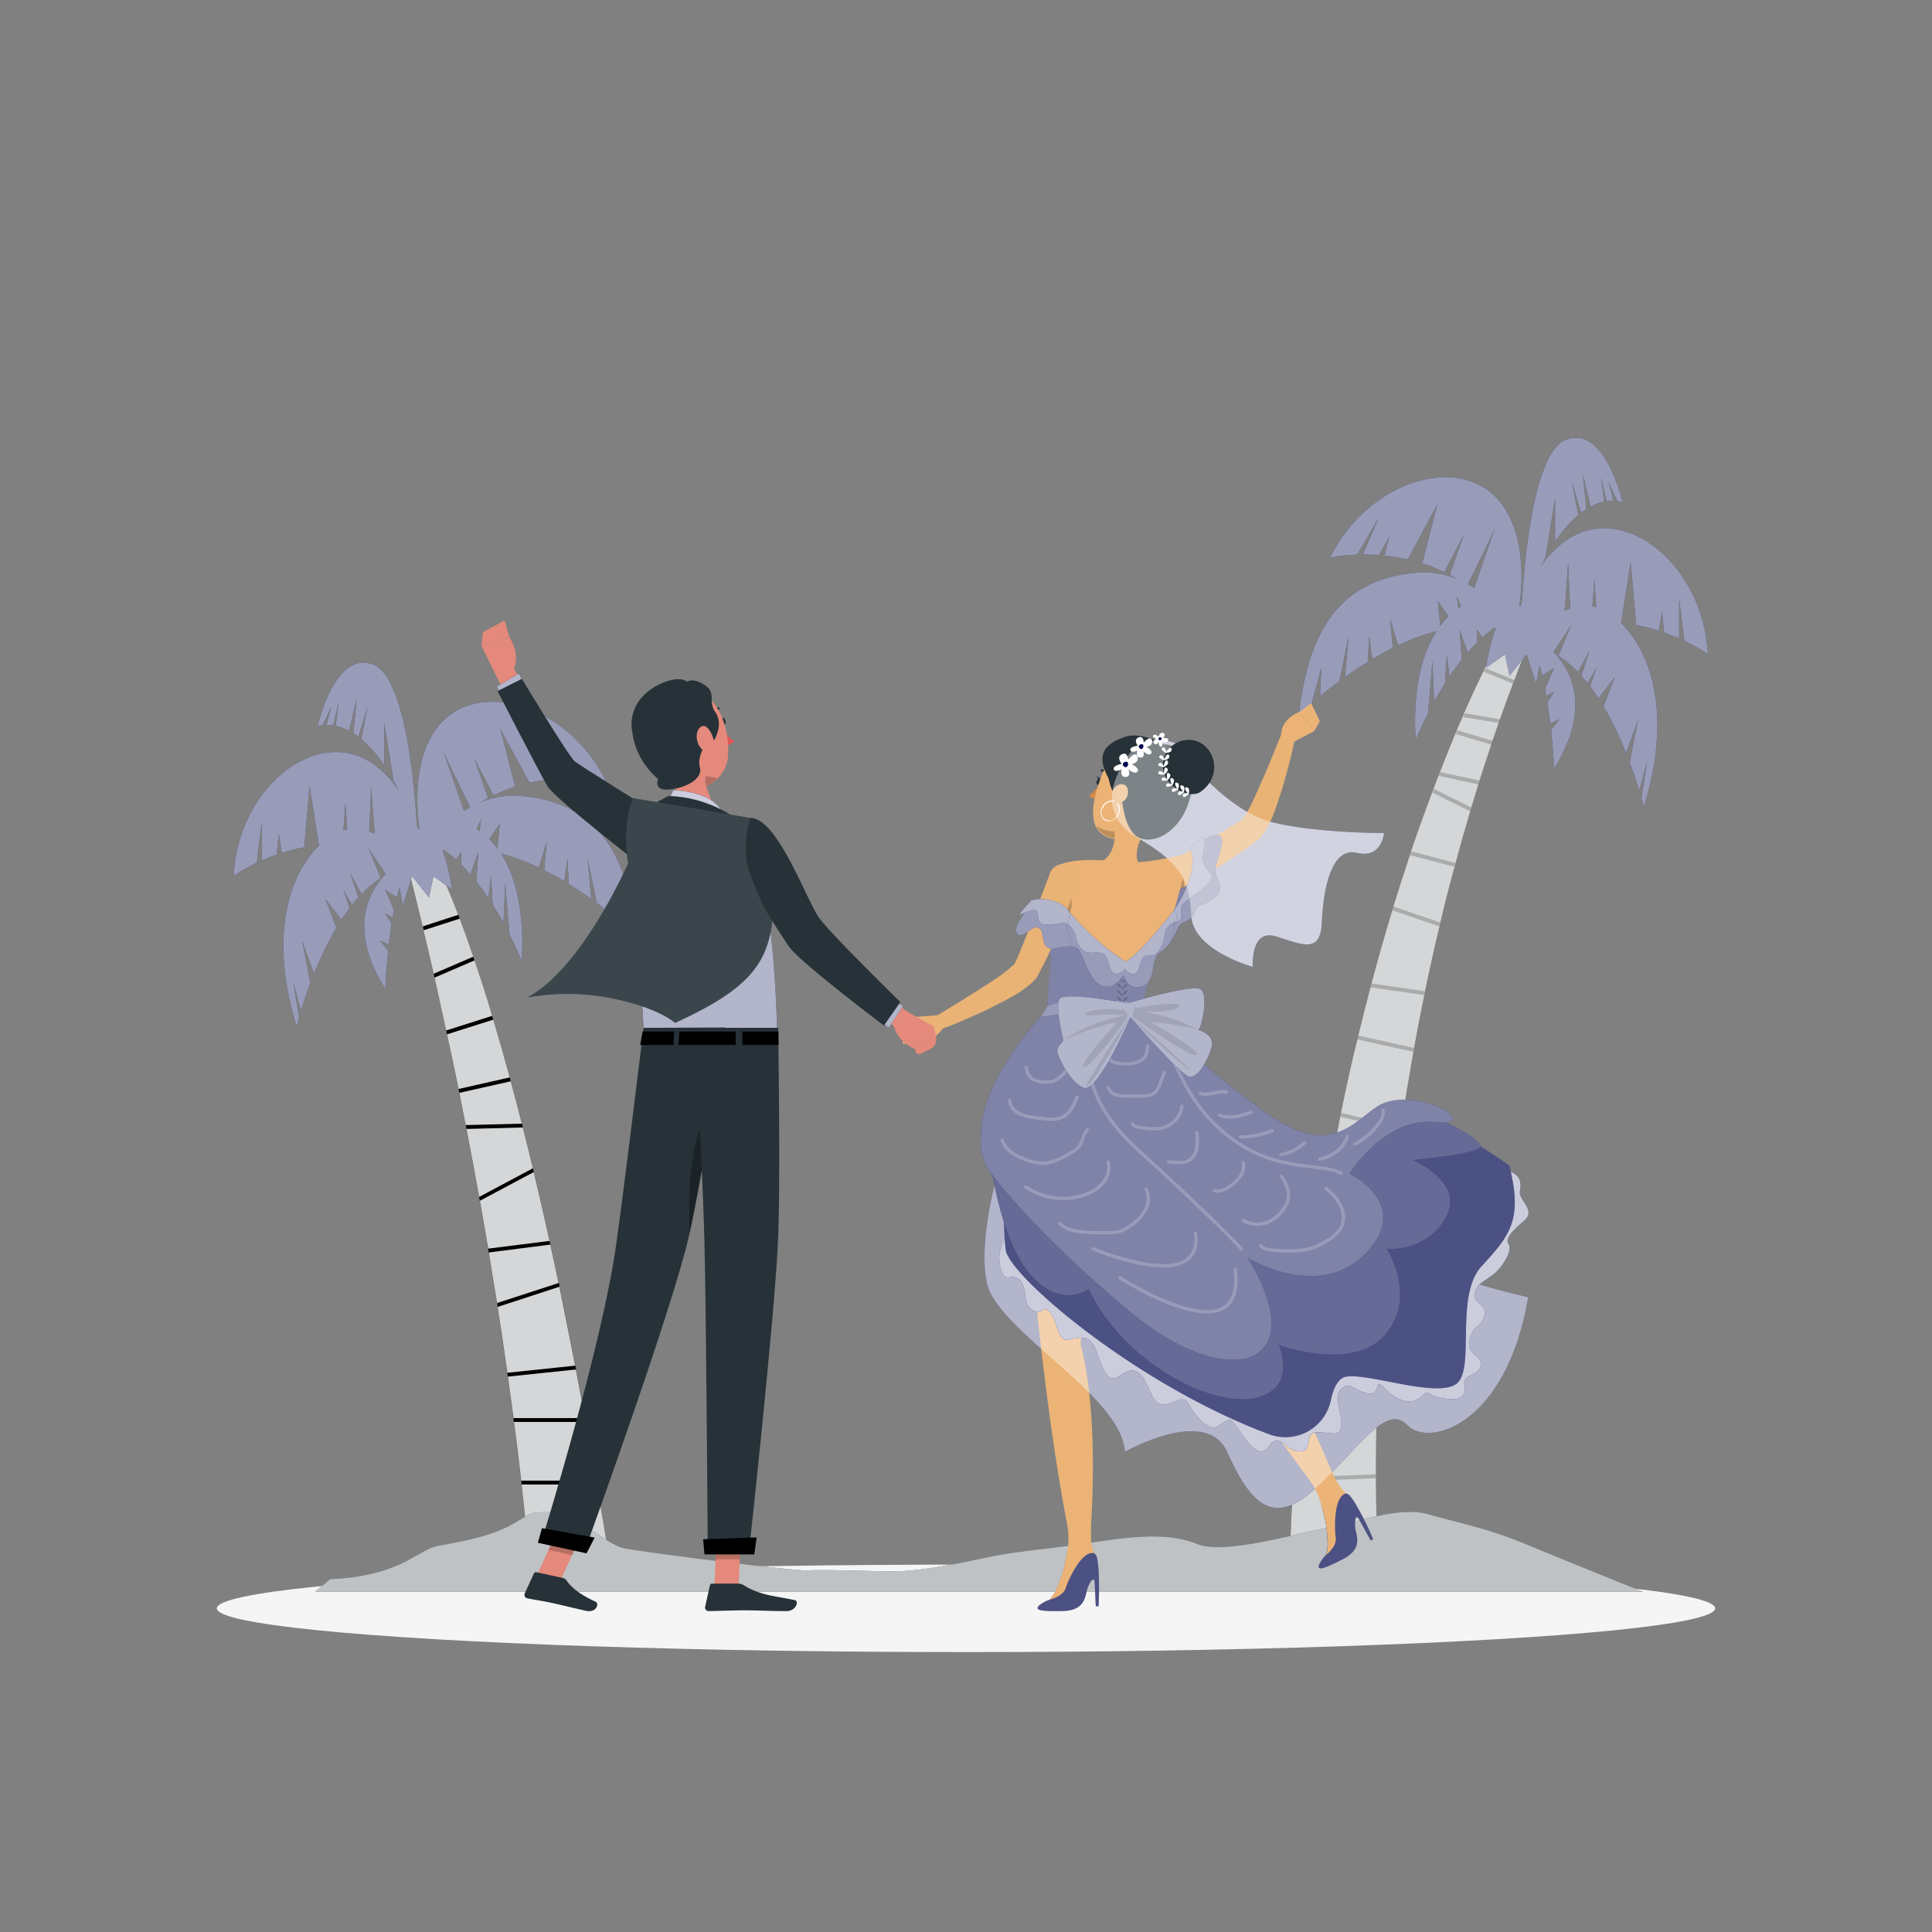 <svg xmlns="http://www.w3.org/2000/svg" viewBox="0 0 500 500"><rect x="0" y="0" width="500" height="500" fill="#808080" stroke="none"/><g id="freepik--Shadow--inject-106"><ellipse id="freepik--path--inject-106" cx="250" cy="416.24" rx="193.89" ry="11.32" style="fill:#f5f5f5"></ellipse></g><g id="freepik--Trees--inject-106"><path d="M157.83,404.33c-23.58-146.87-47-184.88-47-184.88l-5.47,4.13c22.32,87.94,29.75,159,31.64,180.75Z" style="fill:#263238"></path><g style="opacity:0.8"><path d="M157.83,404.33H137c-.4-4.61-1.05-11.42-2-20.14,0-.33-.08-.66-.11-1-.53-4.56-1.14-9.62-1.85-15.15,0-.33-.09-.66-.13-1q-.68-5.13-1.46-10.77c0-.33-.09-.66-.14-1-.75-5.37-1.59-11.07-2.53-17.06l-.15-1q-1-6.31-2.12-13.06c0-.33-.11-.66-.16-1-.68-4-1.4-8.16-2.15-12.39-.06-.34-.13-.69-.19-1q-1.53-8.52-3.28-17.56c-.06-.33-.13-.66-.2-1q-.8-4.1-1.64-8.3c-.07-.32-.13-.65-.2-1q-1.41-7-3-14.2l-.21-1Q114,260,112.46,253c-.08-.33-.15-.66-.23-1q-1.26-5.55-2.62-11.21c-.07-.32-.15-.64-.23-1q-1.91-8-4-16.25l5.47-4.12s2.92,4.74,7.74,17.36q.18.45.36.93c1.08,2.88,2.27,6.16,3.52,9.86.12.31.22.63.33,1,1.43,4.24,3,9,4.58,14.38.1.32.2.64.29,1,1.38,4.57,2.8,9.55,4.28,15,.09.32.18.64.26,1q1.41,5.22,2.88,11c.08.33.17.66.25,1q1.28,5,2.59,10.52l.24,1q2,8.38,4.08,17.81l.21,1c.71,3.21,1.41,6.52,2.13,9.92l.21,1q2,9.71,4.09,20.44c.06.32.13.65.19,1q1.17,6.13,2.36,12.62l.18,1q1.35,7.35,2.69,15.15l.18,1Q156.15,393.9,157.83,404.33Z" style="fill:#fff"></path></g><path d="M94.94,196.71c-14.23-7.92-33.33,7.71-34.48,30a42.16,42.16,0,0,1,6-3.42c.65-5.64,1.31-10.65,1.31-10.65v10.06c1.16-.52,2.44-1,3.82-1.52l.55-5.45.81,5a47.19,47.19,0,0,1,5.77-1.45l1.4-15.89,2.43,15.34a40.2,40.2,0,0,1,6.05-.17l.78-10.8.8,10.9a38.28,38.28,0,0,1,5.18.8l.71-16.07s.6,9,1.25,16.56A41.88,41.88,0,0,1,111,226.76v-2S107.93,204,94.94,196.71Z" style="fill:#000750"></path><path d="M113.2,188.24c9.91-12.93,33.64-6.18,43.59,13.86a42.75,42.75,0,0,0-6.89-.74c-2.84-4.92-5.43-9.25-5.43-9.25l4,9.22c-1.27,0-2.64,0-4.11.14l-2.67-4.79,1.25,4.9a49.5,49.5,0,0,0-5.88,1l-7.6-14,3.87,15a40.91,40.91,0,0,0-5.62,2.25l-5-9.6,3.6,10.32a38.11,38.11,0,0,0-4.44,2.8l-7-14.47s3,8.47,5.44,15.69a42.1,42.1,0,0,0-9.86,11.65l-.78-1.81S104.16,200,113.2,188.24Z" style="fill:#000750"></path><path d="M125.68,216.3c-11.57-9.78-19,0-19,0,4.14.76,8,3.1,11.35,6.18l1.33-2v3.27c.81.82,1.6,1.67,2.36,2.55l2.07-5.82-.5,7.71c1.1,1.39,2.13,2.82,3.1,4.25l.68-5.67.46,7.42c1,1.6,2,3.18,2.77,4.68l.44-10.34,1.11,13.25c2,4,3.14,6.78,3.14,6.78S137.26,226.07,125.68,216.3Z" style="fill:#000750"></path><path d="M98.28,243.35l2.33,1.12c.2-1.74.45-3.57.74-5.43l-1.72-2.67,2,1c.11-.62.22-1.24.34-1.85l-2.34-5.31,3.07,2c1.22-5,2.92-9.49,5.28-11.74,0,0-24.24,9.72-8.28,35.45,0,0,.14-4.27.73-9.89Z" style="fill:#000750"></path><path d="M121.1,219.71l3.43-7.76-1.07,7.9,1.21.13,4.68-6.77-.73,7.46a47.78,47.78,0,0,1,5.3,1.53c1.87.67,3.73,1.45,5.56,2.32l2-6.72-.64,7.4c1.78.9,3.51,1.86,5.18,2.86l.83-5.86.36,6.58c2,1.27,4,2.57,5.79,3.85l-.91-10.43,2.36,11.48c1.84,1.36,3.5,2.66,4.92,3.83l-.33-7.26,2.5,9.07c2.05,1.75,3.23,2.89,3.23,2.89C162,216.91,151.42,207.55,135,206s-27,16.2-27,16.2S112.8,219.48,121.1,219.71Z" style="fill:#000750"></path><path d="M75.89,254.14l2,7.45c.58-1.93,1.38-4.41,2.41-7.18l-2.13-11L81.28,252a84.58,84.58,0,0,1,5.78-11.89l-2.87-7.5L88.36,238c.68-1,1.39-2.06,2.13-3l-1.67-4.73,2.33,3.89c.51-.64,1-1.27,1.58-1.87L90.66,226l2.94,5.38a28.57,28.57,0,0,1,4.94-4.14l-3.16-7.69,4.57,6.85a18,18,0,0,1,8-2.29s-5.45-7.51-14.72-9.57S65.73,230.22,76.8,265.71c0,0,.19-.84.6-2.28Z" style="fill:#000750"></path><path d="M85.74,182.91l-1.22,4.69a9.66,9.66,0,0,1,1.71.12l1.44-6.1-.8,6.22a13.09,13.09,0,0,1,3.45,1.28l2-8.24-.87,8.89c.43.27.87.57,1.31.91l2.35-7.77-1.59,8.37a32,32,0,0,1,5.94,6.83V187l2.37,15A89.69,89.69,0,0,1,108,216.3S106.64,175.9,96.61,172,82.2,188,82.2,188a5.48,5.48,0,0,1,1.31-.31Z" style="fill:#000750"></path><path d="M102.84,226.76l1.42,7.58,2.38-7.58,4.38,5.48,1.16-5.48,4.82,3.49s-1.26-9.71-4.49-13.95S100.82,215.81,102.84,226.76Z" style="fill:#000750"></path><g style="opacity:0.6"><path d="M94.94,196.71c-14.23-7.92-33.33,7.71-34.48,30a42.16,42.16,0,0,1,6-3.42c.65-5.64,1.31-10.65,1.31-10.65v10.06c1.16-.52,2.44-1,3.82-1.52l.55-5.45.81,5a47.19,47.19,0,0,1,5.77-1.45l1.4-15.89,2.43,15.34a40.2,40.2,0,0,1,6.05-.17l.78-10.8.8,10.9a38.28,38.28,0,0,1,5.18.8l.71-16.07s.6,9,1.25,16.56A41.88,41.88,0,0,1,111,226.76v-2S107.93,204,94.94,196.71Z" style="fill:#fff"></path><path d="M113.2,188.24c9.91-12.93,33.64-6.18,43.59,13.86a42.75,42.75,0,0,0-6.89-.74c-2.84-4.92-5.43-9.25-5.43-9.25l4,9.22c-1.27,0-2.64,0-4.11.14l-2.67-4.79,1.25,4.9a49.5,49.5,0,0,0-5.88,1l-7.6-14,3.87,15a40.91,40.91,0,0,0-5.62,2.25l-5-9.6,3.6,10.32a38.11,38.11,0,0,0-4.44,2.8l-7-14.47s3,8.47,5.44,15.69a42.1,42.1,0,0,0-9.86,11.65l-.78-1.81S104.16,200,113.2,188.24Z" style="fill:#fff"></path><path d="M125.68,216.3c-11.57-9.78-19,0-19,0,4.14.76,8,3.1,11.35,6.18l1.33-2v3.27c.81.82,1.6,1.67,2.36,2.55l2.07-5.82-.5,7.71c1.1,1.39,2.13,2.82,3.1,4.25l.68-5.67.46,7.42c1,1.6,2,3.18,2.77,4.68l.44-10.34,1.11,13.25c2,4,3.14,6.78,3.14,6.78S137.26,226.07,125.68,216.3Z" style="fill:#fff"></path><path d="M98.28,243.35l2.33,1.12c.2-1.74.45-3.57.74-5.43l-1.72-2.67,2,1c.11-.62.22-1.24.34-1.85l-2.34-5.31,3.07,2c1.22-5,2.92-9.49,5.28-11.74,0,0-24.24,9.72-8.28,35.45,0,0,.14-4.27.73-9.89Z" style="fill:#fff"></path><path d="M121.1,219.71l3.43-7.76-1.07,7.9,1.21.13,4.68-6.77-.73,7.46a47.78,47.78,0,0,1,5.3,1.53c1.87.67,3.73,1.45,5.56,2.32l2-6.72-.64,7.4c1.78.9,3.51,1.86,5.18,2.86l.83-5.86.36,6.58c2,1.27,4,2.57,5.79,3.85l-.91-10.43,2.36,11.48c1.84,1.36,3.5,2.66,4.92,3.83l-.33-7.26,2.5,9.07c2.05,1.75,3.23,2.89,3.23,2.89C162,216.91,151.42,207.55,135,206s-27,16.2-27,16.2S112.8,219.48,121.1,219.71Z" style="fill:#fff"></path><path d="M75.89,254.14l2,7.45c.58-1.93,1.38-4.41,2.41-7.18l-2.13-11L81.28,252a84.58,84.58,0,0,1,5.78-11.89l-2.87-7.5L88.36,238c.68-1,1.39-2.06,2.13-3l-1.67-4.73,2.33,3.89c.51-.64,1-1.27,1.58-1.87L90.66,226l2.94,5.38a28.57,28.57,0,0,1,4.94-4.14l-3.16-7.69,4.57,6.85a18,18,0,0,1,8-2.29s-5.45-7.51-14.72-9.57S65.73,230.22,76.8,265.71c0,0,.19-.84.6-2.28Z" style="fill:#fff"></path><path d="M85.74,182.91l-1.22,4.69a9.66,9.66,0,0,1,1.71.12l1.44-6.1-.8,6.22a13.09,13.09,0,0,1,3.45,1.28l2-8.24-.87,8.89c.43.27.87.57,1.31.91l2.35-7.77-1.59,8.37a32,32,0,0,1,5.94,6.83V187l2.37,15A89.69,89.69,0,0,1,108,216.3S106.64,175.9,96.61,172,82.2,188,82.2,188a5.48,5.48,0,0,1,1.31-.31Z" style="fill:#fff"></path><path d="M102.84,226.76l1.42,7.58,2.38-7.58,4.38,5.48,1.16-5.48,4.82,3.49s-1.26-9.71-4.49-13.95S100.82,215.81,102.84,226.76Z" style="fill:#fff"></path></g><path d="M356.65,402.38s-8.37-116.48,37.83-233l-5.57-5s-50.56,87-55.14,239.57Z" style="fill:#263238"></path><g style="opacity:0.8"><path d="M394.48,169.38q-1.32,3.33-2.57,6.66c-.13.31-.25.62-.36.94q-1.74,4.59-3.35,9.17c-.12.32-.23.64-.34.95q-.81,2.31-1.59,4.6c-.11.32-.22.64-.32,1q-1.59,4.71-3.07,9.38l-.3,1q-.94,3-1.84,6c-.09.32-.19.65-.29,1-1.34,4.49-2.61,9-3.8,13.41-.1.32-.18.65-.26,1q-2,7.27-3.68,14.44c-.08.33-.15.65-.23,1-1.35,5.67-2.59,11.29-3.73,16.82-.07.33-.14.65-.2,1q-1.43,6.94-2.64,13.71c-.06.33-.12.66-.17,1q-1.78,10-3.17,19.53c0,.33-.09.66-.14,1q-.46,3.27-.89,6.48c-.05.33-.09.66-.13,1-.68,5.16-1.28,10.2-1.8,15.09,0,.33-.07.67-.1,1q-.69,6.39-1.19,12.42l-.09,1c-.62,7.41-1.08,14.41-1.41,20.91,0,.34,0,.67-.05,1q-.22,4.61-.37,8.86l0,1c-.25,7.63-.33,14.37-.31,20.06,0,.34,0,.67,0,1,.06,12.62.58,19.83.58,19.83L333.77,404q.32-10.5.91-20.58l.06-1q.72-11.83,1.77-23.09c0-.33.06-.66.1-1q.33-3.65.71-7.21c0-.33.07-.67.11-1q1.2-11.29,2.71-21.95c.05-.33.09-.66.14-1q.87-6.15,1.82-12.07c.06-.33.11-.66.16-1q1.53-9.37,3.23-18.19c.06-.33.13-.66.19-1q.57-3,1.16-5.88c.07-.33.14-.65.2-1q2-9.9,4.24-19.06l.24-1q1.56-6.45,3.16-12.5c.09-.33.17-.66.26-1q2.67-10,5.42-19c.09-.32.19-.64.29-1,1.43-4.68,2.87-9.12,4.29-13.34.11-.32.22-.64.32-1,1.85-5.46,3.68-10.53,5.45-15.22.11-.32.23-.63.35-.94.44-1.16.87-2.29,1.3-3.39.12-.32.25-.63.37-.94q2.1-5.36,4-9.93c.13-.31.27-.62.39-.93q.75-1.75,1.47-3.39l.41-1c1.88-4.27,3.57-7.87,5-10.8l.44-.9c2.77-5.64,4.45-8.53,4.45-8.53Z" style="fill:#fff"></path></g><g style="isolation:isolate;opacity:0.2"><path d="M336.61,358.3l19.79,2.19,0,1-19.86-2.2C336.54,359,336.57,358.63,336.61,358.3Z"></path><path d="M356.82,350.63c0,.34,0,.67-.05,1l-19.45-.54c0-.33.07-.67.11-1Z"></path><path d="M340.28,327.15c5.23.49,11.6,1,18,1.56l-.09,1c-6.61-.53-12.92-1.07-18.09-1.58C340.19,327.81,340.23,327.48,340.28,327.15Z"></path><path d="M359.61,315.29c0,.33-.07.67-.1,1l-17.41-1.21c.06-.33.11-.66.16-1Z"></path><path d="M345.68,294.92l15.86,4.29c-.05.33-.09.66-.13,1l-15.92-4.3C345.55,295.57,345.62,295.24,345.68,294.92Z"></path><path d="M362.57,291.74c0,.33-.09.66-.14,1L346.84,289c.07-.33.14-.65.2-1Z"></path><path d="M356.07,382.55l-21.39.84.06-1,21.32-.83C356.06,381.89,356.07,382.22,356.07,382.55Z"></path><path d="M351.52,268l14.39,3.2c-.06.33-.12.66-.17,1L351.28,269Z"></path><path d="M368.75,256.53c-.07.33-.14.65-.2,1l-13.87-2c.09-.33.17-.66.26-1Z"></path><path d="M360.65,234.61l12.06,4.13c-.08.33-.15.65-.23,1l-12.12-4.14C360.45,235.25,360.55,234.93,360.65,234.61Z"></path><path d="M376.65,223.33c-.1.32-.18.65-.26,1l-11.45-3c.11-.32.22-.64.32-1Z"></path><path d="M371.06,204.16l9.68,4.79c-.09.32-.19.65-.29,1l-9.74-4.82C370.82,204.78,370.94,204.47,371.06,204.16Z"></path><path d="M382.88,202l-.3,1-10.22-2.22c.12-.32.25-.63.37-.94Z"></path><path d="M377.15,189c3.05.9,6.2,1.84,9.12,2.73-.11.32-.22.64-.32,1-3.07-.93-6.21-1.87-9.19-2.75C376.89,189.59,377,189.28,377.15,189Z"></path><path d="M388.2,186.15c-.12.32-.23.64-.34.95l-9.24-1.52.41-1Z"></path><path d="M391.91,176c-.13.31-.25.62-.36.94L384,173.83l.44-.9Z"></path></g><path d="M407,138.82c14.43-8,33.79,7.81,35,30.47a42.44,42.44,0,0,0-6.11-3.46c-.66-5.73-1.33-10.8-1.33-10.8v10.19c-1.18-.52-2.47-1-3.88-1.53l-.56-5.53-.82,5.06a49.77,49.77,0,0,0-5.84-1.47L422,145.63l-2.46,15.56a42.78,42.78,0,0,0-6.14-.18l-.79-10.95-.81,11.05a41.77,41.77,0,0,0-5.26.82l-.71-16.3s-.61,9.1-1.27,16.79a42.66,42.66,0,0,0-13.87,6.87v-2S393.8,146.16,407,138.82Z" style="fill:#000750"></path><path d="M388.46,130.23c-10-13.11-34.12-6.27-44.21,14.06a43.14,43.14,0,0,1,7-.75c2.88-5,5.51-9.39,5.51-9.39l-4.05,9.36c1.29,0,2.68,0,4.16.13l2.71-4.85-1.26,5a49.13,49.13,0,0,1,6,1L372,130.51l-3.92,15.25a43.37,43.37,0,0,1,5.69,2.29l5.09-9.74-3.65,10.47a37.74,37.74,0,0,1,4.49,2.84l7.14-14.68s-3.06,8.59-5.52,15.91a42.37,42.37,0,0,1,10,11.82l.8-1.84S397.63,142.2,388.46,130.23Z" style="fill:#000750"></path><path d="M375.8,158.68c11.74-9.91,19.31,0,19.31,0-4.2.77-8.06,3.14-11.51,6.28l-1.34-2v3.31c-.83.83-1.63,1.69-2.41,2.58l-2.1-5.89.52,7.81c-1.12,1.41-2.17,2.86-3.15,4.31l-.69-5.75-.46,7.52c-1,1.63-2,3.24-2.82,4.75l-.44-10.49-1.13,13.44c-2.06,4-3.18,6.88-3.18,6.88S364.06,168.6,375.8,158.68Z" style="fill:#000750"></path><path d="M403.59,186.11l-2.36,1.14c-.21-1.76-.46-3.62-.76-5.51l1.75-2.71-2,1.06c-.11-.63-.22-1.25-.35-1.88l2.38-5.38-3.12,2c-1.23-5.1-3-9.63-5.35-11.9,0,0,24.58,9.85,8.4,36,0,0-.14-4.33-.75-10Z" style="fill:#000750"></path><path d="M380.45,162.14,377,154.27l1.09,8c-.41,0-.82.08-1.24.13l-4.74-6.87.74,7.57a46.93,46.93,0,0,0-5.37,1.55,58.44,58.44,0,0,0-5.64,2.35l-2.06-6.81.65,7.5c-1.8.91-3.56,1.88-5.26,2.9l-.84-5.94-.36,6.67c-2.08,1.29-4.05,2.61-5.88,3.91l.93-10.58-2.39,11.64c-1.87,1.38-3.56,2.7-5,3.88l.34-7.36-2.53,9.2c-2.08,1.78-3.28,2.93-3.28,2.93,2.87-25.65,13.57-35.15,30.27-36.72s27.35,16.43,27.35,16.43S388.86,161.91,380.45,162.14Z" style="fill:#000750"></path><path d="M426.29,197.05l-2.06,7.56c-.59-2-1.4-4.47-2.45-7.28l2.16-11.12-3.11,8.67A85.4,85.4,0,0,0,415,182.82l2.91-7.61-4.22,5.5c-.69-1.05-1.41-2.09-2.16-3.08l1.69-4.8-2.36,3.94c-.52-.65-1.05-1.28-1.6-1.89l2.09-6.41-3,5.46a28.21,28.21,0,0,0-5-4.2l3.2-7.8-4.63,6.95a18.22,18.22,0,0,0-8.14-2.33s5.53-7.61,14.93-9.7,27.92,16,16.7,52c0,0-.2-.86-.61-2.32Z" style="fill:#000750"></path><path d="M416.31,124.82l1.23,4.76a11.22,11.22,0,0,0-1.74.12l-1.45-6.18.81,6.3a13.35,13.35,0,0,0-3.5,1.3l-2-8.36.89,9c-.44.27-.88.58-1.34.93l-2.38-7.89,1.62,8.5a32.12,32.12,0,0,0-6,6.92V128.93L400,144.19a91.39,91.39,0,0,0-6.26,14.49s1.36-41,11.53-44.88S419.9,130,419.9,130a6,6,0,0,0-1.33-.32Z" style="fill:#000750"></path><path d="M399,169.29,397.52,177l-2.41-7.69-4.44,5.56-1.17-5.56-4.9,3.54s1.28-9.84,4.56-14.15S401,158.19,399,169.29Z" style="fill:#000750"></path><g style="opacity:0.6"><path d="M407,138.82c14.43-8,33.79,7.81,35,30.47a42.44,42.44,0,0,0-6.11-3.46c-.66-5.73-1.33-10.8-1.33-10.8v10.19c-1.18-.52-2.47-1-3.88-1.53l-.56-5.53-.82,5.06a49.77,49.77,0,0,0-5.84-1.47L422,145.63l-2.46,15.56a42.78,42.78,0,0,0-6.14-.18l-.79-10.95-.81,11.05a41.77,41.77,0,0,0-5.26.82l-.71-16.3s-.61,9.1-1.27,16.79a42.66,42.66,0,0,0-13.87,6.87v-2S393.8,146.16,407,138.82Z" style="fill:#fff"></path><path d="M388.46,130.23c-10-13.11-34.12-6.27-44.21,14.06a43.14,43.14,0,0,1,7-.75c2.88-5,5.51-9.39,5.51-9.39l-4.05,9.36c1.29,0,2.68,0,4.16.13l2.71-4.85-1.26,5a49.13,49.13,0,0,1,6,1L372,130.51l-3.92,15.25a43.37,43.37,0,0,1,5.69,2.29l5.09-9.74-3.65,10.47a37.74,37.74,0,0,1,4.49,2.84l7.14-14.68s-3.06,8.59-5.52,15.91a42.37,42.37,0,0,1,10,11.82l.8-1.84S397.63,142.2,388.46,130.23Z" style="fill:#fff"></path><path d="M375.8,158.68c11.74-9.91,19.31,0,19.31,0-4.2.77-8.06,3.14-11.51,6.28l-1.34-2v3.31c-.83.83-1.63,1.69-2.41,2.58l-2.1-5.89.52,7.81c-1.12,1.41-2.17,2.86-3.15,4.31l-.69-5.75-.46,7.52c-1,1.63-2,3.24-2.82,4.75l-.44-10.49-1.13,13.44c-2.06,4-3.18,6.88-3.18,6.88S364.06,168.6,375.8,158.68Z" style="fill:#fff"></path><path d="M403.59,186.11l-2.36,1.14c-.21-1.76-.46-3.62-.76-5.51l1.75-2.71-2,1.06c-.11-.63-.22-1.25-.35-1.88l2.38-5.38-3.12,2c-1.23-5.1-3-9.63-5.35-11.9,0,0,24.58,9.85,8.4,36,0,0-.14-4.33-.75-10Z" style="fill:#fff"></path><path d="M380.45,162.14,377,154.27l1.09,8c-.41,0-.82.08-1.24.13l-4.74-6.87.74,7.57a46.93,46.93,0,0,0-5.37,1.55,58.44,58.44,0,0,0-5.64,2.35l-2.06-6.81.65,7.5c-1.8.91-3.56,1.88-5.26,2.9l-.84-5.94-.36,6.67c-2.08,1.29-4.05,2.61-5.88,3.91l.93-10.58-2.39,11.64c-1.87,1.38-3.56,2.7-5,3.88l.34-7.36-2.53,9.2c-2.08,1.78-3.28,2.93-3.28,2.93,2.87-25.65,13.57-35.15,30.27-36.72s27.35,16.43,27.35,16.43S388.86,161.91,380.45,162.14Z" style="fill:#fff"></path><path d="M426.29,197.05l-2.06,7.56c-.59-2-1.4-4.47-2.45-7.28l2.16-11.12-3.11,8.67A85.4,85.4,0,0,0,415,182.82l2.91-7.61-4.22,5.5c-.69-1.05-1.41-2.09-2.16-3.08l1.69-4.8-2.36,3.94c-.52-.65-1.05-1.28-1.6-1.89l2.09-6.41-3,5.46a28.21,28.21,0,0,0-5-4.2l3.2-7.8-4.63,6.95a18.22,18.22,0,0,0-8.14-2.33s5.53-7.61,14.93-9.7,27.92,16,16.7,52c0,0-.2-.86-.61-2.32Z" style="fill:#fff"></path><path d="M416.31,124.82l1.23,4.76a11.22,11.22,0,0,0-1.74.12l-1.45-6.18.81,6.3a13.35,13.35,0,0,0-3.5,1.3l-2-8.36.89,9c-.44.27-.88.58-1.34.93l-2.38-7.89,1.62,8.5a32.12,32.12,0,0,0-6,6.92V128.93L400,144.19a91.39,91.39,0,0,0-6.26,14.49s1.36-41,11.53-44.88S419.9,130,419.9,130a6,6,0,0,0-1.33-.32Z" style="fill:#fff"></path><path d="M399,169.29,397.52,177l-2.41-7.69-4.44,5.56-1.17-5.56-4.9,3.54s1.28-9.84,4.56-14.15S401,158.19,399,169.29Z" style="fill:#fff"></path></g><path d="M119,237.74l-9.34,3c-.07-.32-.15-.64-.23-1l9.21-3Q118.77,237.26,119,237.74Z"></path><path d="M122.8,248.55,112.46,253c-.08-.33-.15-.66-.23-1l10.24-4.4C122.59,247.91,122.69,248.23,122.8,248.55Z"></path><path d="M127.67,263.89l-12,3.8-.21-1,11.88-3.78C127.48,263.25,127.58,263.57,127.67,263.89Z"></path><path d="M132.21,279.83l-13.33,3c-.07-.32-.13-.65-.2-1l13.27-3C132,279.19,132.13,279.51,132.21,279.83Z"></path><path d="M135.34,291.79l-14.62.38c-.06-.33-.13-.66-.2-1l14.57-.37C135.17,291.13,135.26,291.46,135.34,291.79Z"></path><path d="M138.17,303.31l-14,7.46c-.06-.34-.13-.69-.19-1l13.93-7.42Z"></path><path d="M142.46,322.09l-16,2.06c0-.33-.11-.66-.16-1l15.91-2Z"></path><path d="M144.8,333l-16,5.22-.15-1,16-5.2Z"></path><path d="M149.08,354.42l-17.64,1.85c0-.33-.09-.66-.14-1l17.59-1.84C149,353.76,149,354.09,149.08,354.42Z"></path><path d="M151.62,368H133c0-.33-.09-.66-.13-1h18.54Z"></path><path d="M154.49,384.19H135c0-.33-.08-.66-.11-1h19.43Z"></path></g><g id="freepik--Sand--inject-106"><path d="M105.18,404c2-1.1,3.94-2.21,6.06-3.27a1.89,1.89,0,0,0,.31-.17c.69-.22,1.43-.4,2.18-.58l1-.18c.85-.15,1.7-.31,2.54-.48,5.33-1,10.11-2.21,14.13-4.23,2.2-1.11,4-2.4,6.24-3.47a2.09,2.09,0,0,0,.72-.16l1.72-.1c.92,0,1.84,0,2.76,0,1.32,0,2.63.08,3.94.14,5.11,3.57,11.57,8.45,14.42,9.1,4.41,1,45.1,6.13,48.09,5.83s18.71.3,22.66.23,11.08-.91,21.41-3.18,16-2.29,28.45-4.18,20.8-2.62,28.08.3,27.31-3.25,33.55-4.12,18.17-5.93,26.32-3.58,14.91,3.48,25.09,7.7,30.36,12.35,30.36,12.35H81.54l3.95-3.3C93.09,408.42,100,406.73,105.18,404Z" style="fill:#263238"></path><path d="M105.18,404c2-1.1,3.94-2.21,6.06-3.27a1.89,1.89,0,0,0,.31-.17c.69-.22,1.43-.4,2.18-.58l1-.18c.85-.15,1.7-.31,2.54-.48,5.33-1,10.11-2.21,14.13-4.23,2.2-1.11,4-2.4,6.24-3.47a2.09,2.09,0,0,0,.72-.16l1.72-.1c.92,0,1.84,0,2.76,0,1.32,0,2.63.08,3.94.14,5.11,3.57,11.57,8.45,14.42,9.1,4.41,1,45.1,6.13,48.09,5.83s18.71.3,22.66.23,11.08-.91,21.41-3.18,16-2.29,28.45-4.18,20.8-2.62,28.08.3,27.31-3.25,33.55-4.12,18.17-5.93,26.32-3.58,14.91,3.48,25.09,7.7,30.36,12.35,30.36,12.35H81.54l3.95-3.3C93.09,408.42,100,406.73,105.18,404Z" style="fill:#fff;opacity:0.7"></path></g><g id="freepik--character-2--inject-106"><path d="M290.24,198.47s-7.67,11.51,4.08,18.33,13.46,11.28,14,20.28,15.93,13.14,15.93,13.14-.78-10,6.07-7.85,11.45,4.49,11.78-3.71,2.36-19.51,9-17.95,7.07-5.13,7.07-5.13-17.53.12-29.42-2.91c-8.12-2.08-16.73-11.1-16.73-11.1a14.31,14.31,0,0,0-6.29-8.5C301.4,190.56,293.6,190.49,290.24,198.47Z" style="fill:#000750"></path><path d="M290.24,198.47s-7.67,11.51,4.08,18.33,13.46,11.28,14,20.28,15.93,13.14,15.93,13.14-.78-10,6.07-7.85,11.45,4.49,11.78-3.71,2.36-19.51,9-17.95,7.07-5.13,7.07-5.13-17.53.12-29.42-2.91c-8.12-2.08-16.73-11.1-16.73-11.1a14.31,14.31,0,0,0-6.29-8.5C301.4,190.56,293.6,190.49,290.24,198.47Z" style="fill:#fff;opacity:0.7"></path><path d="M259.22,300.07s-6.26,19.06-3.9,31.66,34.91,29.22,35.81,44c0,0,21-12,26.44,0s11.18,20.15,22.63,9.71,18.42-22.46,24-16.62,25.65.07,31.29-33.09c0,0-57.12-13.2-70.37-29.75S259.22,300.07,259.22,300.07Z" style="fill:#000750"></path><path d="M259.22,300.07s-6.26,19.06-3.9,31.66,34.91,29.22,35.81,44c0,0,21-12,26.44,0s11.18,20.15,22.63,9.71,18.42-22.46,24-16.62,25.65.07,31.29-33.09c0,0-57.12-13.2-70.37-29.75S259.22,300.07,259.22,300.07Z" style="fill:#fff;opacity:0.5"></path><path d="M281.88,400.9l-4.4.07c-4.47-21-7.64-47-9.61-66.64-.3-3.07-.59-6-.83-8.7-.12-1.29-.23-2.53-.34-3.72-.52-5.9-.88-10.58-1.1-13.47-.16-2.11-.24-3.27-.24-3.27h15.91l-.15,4.05-.49,13.38-.06,1.53-.33,8.83-.55,15C285.14,369.17,281.88,400.9,281.88,400.9Z" style="fill:#ebb376"></path><path d="M284.29,415.71h-.7l-.29-6.17c-.1-2.09-1.71.36-2.16,2.62s-1.44,4.65-6,4.76c-5.35.12-7.58-.1-6.23-1.41a8.82,8.82,0,0,1,2.76-1.5,10.55,10.55,0,0,0,1.68-2.6,32.9,32.9,0,0,0,2.75-9.33l3.93-1a3.32,3.32,0,0,1,2.49.38,3.28,3.28,0,0,1,1.08,1,1.92,1.92,0,0,1,.25.52,23.28,23.28,0,0,1,.42,2.9A81.47,81.47,0,0,1,284.29,415.71Z" style="fill:#000750"></path><path d="M284.29,415.71h-.7l-.29-6.17c-.1-2.09-1.71.36-2.16,2.62s-1.44,4.65-6,4.76c-5.35.12-7.58-.1-6.23-1.41a8.82,8.82,0,0,1,2.76-1.5,10.55,10.55,0,0,0,1.68-2.6,32.9,32.9,0,0,0,2.75-9.33l3.93-1a3.32,3.32,0,0,1,2.49.38,3.28,3.28,0,0,1,1.08,1,1.92,1.92,0,0,1,.25.52,23.28,23.28,0,0,1,.42,2.9A81.47,81.47,0,0,1,284.29,415.71Z" style="fill:#fff;opacity:0.3"></path><path d="M283.22,402c-3.22-1-6.8,7-7.47,9.1s-4.11,2.88-4.11,2.88a10.55,10.55,0,0,0,1.68-2.6,32.9,32.9,0,0,0,2.75-9.33,18.32,18.32,0,0,0,.11-7.55l6.16.6,0,2.73a12.72,12.72,0,0,0,.86,4.17Z" style="fill:#ebb376"></path><path d="M346.71,386.09l-3.93,2c-13.24-16.92-27.49-38.9-37.87-55.66q-2.45-3.94-4.57-7.46c-.67-1.11-1.32-2.17-1.93-3.2-3.07-5.07-5.44-9.11-6.91-11.61-1.07-1.83-1.65-2.84-1.65-2.84l14.3-7,1.64,3.71,5.43,12.24.62,1.39,3.58,8.09,6.1,13.75C335.72,356.15,346.71,386.09,346.71,386.09Z" style="fill:#ebb376"></path><path d="M355.37,398.34l-.63.31-3-5.42c-1-1.83-1.38,1.08-.8,3.3s.75,4.82-3.32,6.93c-4.77,2.45-6.86,3.24-6.22,1.47a8.59,8.59,0,0,1,1.82-2.56,10.46,10.46,0,0,0,.36-3.08A32.66,32.66,0,0,0,342,389.7l3.08-2.64a3.26,3.26,0,0,1,2.4-.74,3.21,3.21,0,0,1,1.42.43,1.74,1.74,0,0,1,.45.36,23.45,23.45,0,0,1,1.65,2.42A81.45,81.45,0,0,1,355.37,398.34Z" style="fill:#000750"></path><path d="M355.37,398.34l-.63.31-3-5.42c-1-1.83-1.38,1.08-.8,3.3s.75,4.82-3.32,6.93c-4.77,2.45-6.86,3.24-6.22,1.47a8.59,8.59,0,0,1,1.82-2.56,10.46,10.46,0,0,0,.36-3.08A32.66,32.66,0,0,0,342,389.7l3.08-2.64a3.26,3.26,0,0,1,2.4-.74,3.21,3.21,0,0,1,1.42.43,1.74,1.74,0,0,1,.45.36,23.45,23.45,0,0,1,1.65,2.42A81.45,81.45,0,0,1,355.37,398.34Z" style="fill:#fff;opacity:0.3"></path><path d="M348.41,386.52c-3.32.54-3.05,9.25-2.72,11.46s-2.43,4.39-2.43,4.39a10.46,10.46,0,0,0,.36-3.08A32.66,32.66,0,0,0,342,389.7a18.41,18.41,0,0,0-3.22-6.83l5.8-2.16,1.21,2.44a12.55,12.55,0,0,0,2.61,3.37Z" style="fill:#ebb376"></path><polygon points="306.15 225.45 309.81 229.53 304.21 238.1 301.76 238.63 306.15 225.45" style="fill:#000750"></polygon><polygon points="306.15 225.45 309.81 229.53 304.21 238.1 301.76 238.63 306.15 225.45" style="fill:#fff;opacity:0.5"></polygon><path d="M300,224.67c3.74-2.12,13.15-7.48,16.7-9.61,1.8-1.08,3.64-2.2,5.14-3.29l-.46.45c2.26-3,3.78-7,5.36-10.47s3.46-8.34,4.91-11.82a1.85,1.85,0,0,1,3.53,1c-.85,4.3-2,8.48-3.19,12.68-1.55,4.59-2.66,9.23-5.77,13.19-7.12,5.67-14.76,9.94-22.64,14.33a3.72,3.72,0,0,1-3.58-6.51Z" style="fill:#e9b376"></path><path d="M333.84,192.51l6.3-3.32-3.74-5s-4.73,1.7-4.84,5.84Z" style="fill:#ebb376"></path><polygon points="341.58 186.65 339.31 181.97 336.4 184.22 340.14 189.19 341.58 186.65" style="fill:#ebb376"></polygon><path d="M314.49,225.64c.33,2,2.77,4,0,6.52s-4.6,1.32-5.27,3.83-2.9,2.27-3.82,3.34-1.32,3.1-2.56,4.56-3.31-1-3.31-1S311.07,227.92,309,220l1.1-1.58s4.55-3.62,5.87-1.84S314.16,223.66,314.49,225.64Z" style="fill:#000750"></path><path d="M314.49,225.64c.33,2,2.77,4,0,6.52s-4.6,1.32-5.27,3.83-2.9,2.27-3.82,3.34-1.32,3.1-2.56,4.56-3.31-1-3.31-1S311.07,227.92,309,220l1.1-1.58s4.55-3.62,5.87-1.84S314.16,223.66,314.49,225.64Z" style="fill:#fff;opacity:0.6"></path><path d="M303.92,235.42c2.56-3.49,6.6-12.45,3.83-15.82l3.45-3.06s1,.39.39,3.26-.39,3.85,1.68,6.18-6,6.48-7.19,8.06.63,3.56-1.22,4.45a7.83,7.83,0,0,0-2.26,1Z" style="fill:#000750"></path><path d="M303.92,235.42c2.56-3.49,6.6-12.45,3.83-15.82l3.45-3.06s1,.39.39,3.26-.39,3.85,1.68,6.18-6,6.48-7.19,8.06.63,3.56-1.22,4.45a7.83,7.83,0,0,0-2.26,1Z" style="fill:#fff;opacity:0.7"></path><path d="M306.45,229.66s0-4-1.51-4.39-1.41,5.77-1.41,5.77Z" style="isolation:isolate;opacity:0.2"></path><path d="M307.75,220.71s-2.44,10.77-4.9,18.08a0,0,0,0,1,0,0c-.53,1.57-1.06,3-1.56,4.1l0,0a70.48,70.48,0,0,0-6.46,24.14l-23.88-2.57a162.69,162.69,0,0,1,1.13-16.89s-5.49-5.19-2.65-12.28c0,0,.7-3.29.88-4.1a1.09,1.09,0,0,1,0-.19,34.17,34.17,0,0,1,3.8-7.09s3.32-2.31,15.8-.86C296.9,223.91,307.75,220.71,307.75,220.71Z" style="fill:#ebb376"></path><path d="M302.84,238.82c-.53,1.57-1.06,3-1.56,4.1l0,0a70.48,70.48,0,0,0-6.46,24.14l-23.88-2.57a162.69,162.69,0,0,1,1.13-16.89s-5.49-5.19-2.65-12.28c0,0,.7-3.29.88-4.1l1.38-.64s2.06,12.69,19.47,20.09C291.13,250.69,300,244.6,302.84,238.82Z" style="fill:#000750"></path><path d="M302.84,238.82c-.53,1.57-1.06,3-1.56,4.1l0,0a70.48,70.48,0,0,0-6.46,24.14l-23.88-2.57a162.69,162.69,0,0,1,1.13-16.89s-5.49-5.19-2.65-12.28c0,0,.7-3.29.88-4.1l1.38-.64s2.06,12.69,19.47,20.09C291.13,250.69,300,244.6,302.84,238.82Z" style="fill:#fff;opacity:0.5"></path><g style="opacity:0.2"><path d="M289.11,259.92c.28-.72,1.47,1,1.47,1s.57-1.62,1.19-1.29c.31.17-1.17,1.42-1.17,1.42S289,260.21,289.11,259.92Z"></path><path d="M289.11,258.12c.35-.69,1.38,1.17,1.38,1.17s.71-1.56,1.3-1.18c.3.2-1.29,1.31-1.29,1.31S289,258.41,289.11,258.12Z"></path><path d="M289.09,256.41c.34-.7,1.37,1.16,1.37,1.16s.72-1.56,1.3-1.18c.3.2-1.29,1.31-1.29,1.31S289,256.69,289.09,256.41Z"></path><path d="M289.11,254.67c.36-.69,1.36,1.18,1.36,1.18s.74-1.55,1.32-1.16c.29.2-1.31,1.3-1.31,1.3S289,255,289.11,254.67Z"></path><path d="M289.45,252.86c.4-.66,1.27,1.28,1.27,1.28s.84-1.5,1.39-1.07c.29.22-1.39,1.2-1.39,1.2S289.28,253.13,289.45,252.86Z"></path><path d="M289.87,251.1c.44-.64,1.2,1.34,1.2,1.34s.93-1.45,1.45-1c.27.23-1.45,1.12-1.45,1.12S289.69,251.36,289.87,251.1Z"></path></g><path d="M270.28,231.24s-2.67,4-1.7,4.78,2.86-.39,3.75,2.38.4,5.24,2.18,6.23,3.46-.49,4.74,1.29,2.67,7.9,5.88,9.19,5.68-2.67,5.68-2.67.94,3.88,4.58,2.93,2.62-6.55,4.12-8.3,5.27-2,4.23-11c0,0-6.49,11-12.42,14a49.18,49.18,0,0,1-19.41-19.79Z" style="fill:#000750"></path><path d="M270.28,231.24s-2.67,4-1.7,4.78,2.86-.39,3.75,2.38.4,5.24,2.18,6.23,3.46-.49,4.74,1.29,2.67,7.9,5.88,9.19,5.68-2.67,5.68-2.67.94,3.88,4.58,2.93,2.62-6.55,4.12-8.3,5.27-2,4.23-11c0,0-6.49,11-12.42,14a49.18,49.18,0,0,1-19.41-19.79Z" style="fill:#fff;opacity:0.6"></path><path d="M271.91,230.21s-1.31,4,0,5.9,2.91,1.66,5,3.6,1,3.73,2.86,5.71,3.53.69,5.38,1.28,1.67,4.16,3,5.15,3-1.16,3-1.16a2.4,2.4,0,0,0,2.2,1.39c1.63,0,1.65-3.5,2.54-4.39s2.47.51,4.1-1.77,1.26-4,1.79-5.28a4.25,4.25,0,0,1,2.61-2.11c1-.43-.45-3.11-.45-3.11s-8.74,11.37-12.6,13.42C291.32,248.84,282.67,244.18,271.91,230.21Z" style="fill:#000750"></path><path d="M271.91,230.21s-1.31,4,0,5.9,2.91,1.66,5,3.6,1,3.73,2.86,5.71,3.53.69,5.38,1.28,1.67,4.16,3,5.15,3-1.16,3-1.16a2.4,2.4,0,0,0,2.2,1.39c1.63,0,1.65-3.5,2.54-4.39s2.47.51,4.1-1.77,1.26-4,1.79-5.28a4.25,4.25,0,0,1,2.61-2.11c1-.43-.45-3.11-.45-3.11s-8.74,11.37-12.6,13.42C291.32,248.84,282.67,244.18,271.91,230.21Z" style="fill:#fff;opacity:0.7"></path><path d="M259.22,300.07s-6.26,19.06-3.9,31.66,34.91,29.22,35.81,44c0,0,21-12,26.44,0s11.18,20.15,22.63,9.71,18.42-22.46,24-16.62,25.65.07,31.29-33.09c0,0-57.12-13.2-70.37-29.75S259.22,300.07,259.22,300.07Z" style="fill:#fff;opacity:0.4"></path><path d="M260,320.58a10.19,10.19,0,0,0-1,7.86c1.32,4.14,2.64.71,4.88,2.82s.53,6.07,3.3,7.78,2.5-1.71,4.61.66,1.72,7.65,4.75,7,5.67-1.32,7.12,2.77,2.9,8.69,5.67,6.85,4.62-2.6,6.6.42,2.37,7.11,5.53,6.71,4.62-2.72,6.2,0,4.86,7,7.31,5.77,3-3,4.79-.39,4.78,7.38,7,6.72,1.85-3,4.09-2.64,2.23,2.77,5.73,2.7.46-5.2,4.81-4.94,5.42,1.06,5.75-1.71-2.17-7.69,0-9.52,2.15-.24,6.44,1.08,1.49-4.62,4.81-1.19,7.09,4.41,9.43,2.14.88-.25,5.89.45,5.7-1,5.27-3.64,3.55-2.11,4.22-4.75-3.82-2.9-2.9-6.86,2.9-2.77,3.82-6.06-3.06-3.19-2.5-5.81,2.64-3.21,5-5.1,4.88-6.2,3.82-7.69,1.07-3.55,4.1-6.19-1.59-5.28-1.19-7.52.36-4.48-3.85-5.54S260,320.58,260,320.58Z" style="fill:#000750"></path><path d="M260,320.58a10.19,10.19,0,0,0-1,7.86c1.32,4.14,2.64.71,4.88,2.82s.53,6.07,3.3,7.78,2.5-1.71,4.61.66,1.72,7.65,4.75,7,5.67-1.32,7.12,2.77,2.9,8.69,5.67,6.85,4.62-2.6,6.6.42,2.37,7.11,5.53,6.71,4.62-2.72,6.2,0,4.86,7,7.31,5.77,3-3,4.79-.39,4.78,7.38,7,6.72,1.85-3,4.09-2.64,2.23,2.77,5.73,2.7.46-5.2,4.81-4.94,5.42,1.06,5.75-1.71-2.17-7.69,0-9.52,2.15-.24,6.44,1.08,1.49-4.62,4.81-1.19,7.09,4.41,9.43,2.14.88-.25,5.89.45,5.7-1,5.27-3.64,3.55-2.11,4.22-4.75-3.82-2.9-2.9-6.86,2.9-2.77,3.82-6.06-3.06-3.19-2.5-5.81,2.64-3.21,5-5.1,4.88-6.2,3.82-7.69,1.07-3.55,4.1-6.19-1.59-5.28-1.19-7.52.36-4.48-3.85-5.54S260,320.58,260,320.58Z" style="fill:#fff;opacity:0.8"></path><path d="M383.43,327.7c-7.18,7.84-1.34,27.18-6.73,30.58s-22.46-2.95-28.3-2c-2.1.34-3.33,3-4,6.16a12,12,0,0,1-15.73,8.82c-34.68-12.86-67.49-41.13-68.38-47.75-1-7.55,1-9.51-5.28-23.45s16.17-38.89,16.17-38.89c14-3.21,23.45-.27,24.21,0l0,0s29.19,31.72,43.12,34.87,14.82-9.88,25.72-7.83,26.38,13.47,26.38,13.47C394.21,315.85,390.62,319.84,383.43,327.7Z" style="fill:#000750"></path><path d="M383.43,327.7c-7.18,7.84-1.34,27.18-6.73,30.58s-22.46-2.95-28.3-2c-2.1.34-3.33,3-4,6.16a12,12,0,0,1-15.73,8.82c-34.68-12.86-67.49-41.13-68.38-47.75-1-7.55,1-9.51-5.28-23.45s16.17-38.89,16.17-38.89c14-3.21,23.45-.27,24.21,0l0,0s29.19,31.72,43.12,34.87,14.82-9.88,25.72-7.83,26.38,13.47,26.38,13.47C394.21,315.85,390.62,319.84,383.43,327.7Z" style="fill:#fff;opacity:0.3"></path><path d="M371.73,289.53c3.25,1,11.32,5.23,11.4,7.16s-17.46,3.51-17.46,3.51,8.21,3.57,9.51,9.31S369,324,358.87,323.15c0,0,8,12.23-.27,22.14S331,348.08,331,348.08s5.1,12-7,13.86-33.82-10.37-42.22-28.3c0,0-7.32,5.42-15.24-3.92s-10.28-29.52-10.28-29.52,37.62,25.37,57.41,23.94,37.23-29.22,37.23-29.22S359.26,285.57,371.73,289.53Z" style="fill:#000750"></path><path d="M371.73,289.53c3.25,1,11.32,5.23,11.4,7.16s-17.46,3.51-17.46,3.51,8.21,3.57,9.51,9.31S369,324,358.87,323.15c0,0,8,12.23-.27,22.14S331,348.08,331,348.08s5.1,12-7,13.86-33.82-10.37-42.22-28.3c0,0-7.32,5.42-15.24-3.92s-10.28-29.52-10.28-29.52,37.62,25.37,57.41,23.94,37.23-29.22,37.23-29.22S359.26,285.57,371.73,289.53Z" style="fill:#fff;opacity:0.4"></path><path d="M256.56,303.76s10.95,15,36,35.81,47.67,14.77,30.42-14c0,0,18.47,11.34,30.54-1.32s-4.28-20.51-4.28-20.51,9-14.53,21.92-13.36-3-8.72-13-4.89c-5.71,2.2-11.13,12.78-24.4,6.19-12-5.95-38.42-30.55-38.42-30.55-11-3.64-24.21,0-24.21,0s-17.28,17.52-17.24,32.3C253.9,293.47,253,299.62,256.56,303.76Z" style="fill:#000750"></path><path d="M256.56,303.76s10.95,15,36,35.81,47.67,14.77,30.42-14c0,0,18.47,11.34,30.54-1.32s-4.28-20.51-4.28-20.51,9-14.53,21.92-13.36-3-8.72-13-4.89c-5.71,2.2-11.13,12.78-24.4,6.19-12-5.95-38.42-30.55-38.42-30.55-11-3.64-24.21,0-24.21,0s-17.28,17.52-17.24,32.3C253.9,293.47,253,299.62,256.56,303.76Z" style="fill:#fff;opacity:0.5"></path><g style="isolation:isolate;opacity:0.2"><path d="M321.29,323.65a.45.45,0,0,1-.32-.14c-.07-.08-7.23-7.86-26.78-25.63-19.31-17.55-11.53-32.25-11.45-32.39a.43.43,0,0,1,.58-.17.43.43,0,0,1,.17.58c-.08.14-7.52,14.27,11.28,31.35,19.58,17.8,26.76,25.61,26.83,25.68a.42.42,0,0,1,0,.6A.39.39,0,0,1,321.29,323.65Z" style="fill:#fff;isolation:isolate"></path><path d="M347.07,304a.45.45,0,0,1-.19-.05c-1.85-.91-4.41-1.21-7.36-1.56-6.2-.73-14.69-1.72-23.47-9.33-6.75-5.87-9.72-12-12.34-17.43-2.38-4.92-4.43-9.17-8.76-12a.43.43,0,0,1,.47-.71c4.53,3,6.63,7.31,9.06,12.35,2.58,5.34,5.51,11.4,12.13,17.15,8.58,7.44,16.92,8.42,23,9.13,3,.36,5.65.67,7.64,1.65a.43.43,0,0,1-.19.81Z" style="fill:#fff;isolation:isolate"></path><path d="M312.31,339.91c-8.87,0-22-8.45-22.69-8.88a.43.43,0,0,1,.47-.72c.19.13,19.14,12.31,26.47,7.73,2.38-1.5,3.29-4.71,2.69-9.55a.42.42,0,0,1,.36-.47.42.42,0,0,1,.48.37c.65,5.19-.39,8.68-3.08,10.37A8.79,8.79,0,0,1,312.31,339.91Z" style="fill:#fff;isolation:isolate"></path><path d="M301,328c-7.73,0-17.75-4.19-18.31-4.43a.43.43,0,0,1,.34-.78c.17.07,17.89,7.48,24,2.81,1.67-1.27,2.33-3.4,1.95-6.32a.42.42,0,0,1,.36-.48.43.43,0,0,1,.48.37c.43,3.24-.34,5.63-2.28,7.11A10.88,10.88,0,0,1,301,328Z" style="fill:#fff;isolation:isolate"></path><path d="M285.81,319.47c-1.68,0-3.37-.06-5-.18-2.53-.18-5.12-.59-6.87-2.35a.42.42,0,0,1,.6-.6c1.56,1.56,4,1.94,6.33,2.1,2,.15,4.09.21,6.14.17a9.81,9.81,0,0,0,2.56-.28,9,9,0,0,0,2.45-1.26,11.73,11.73,0,0,0,3.93-3.95,5.53,5.53,0,0,0,.26-5.19.43.43,0,0,1,.75-.41,6.36,6.36,0,0,1-.26,6,12.54,12.54,0,0,1-4.21,4.26,9.58,9.58,0,0,1-2.69,1.37,10.36,10.36,0,0,1-2.78.31Z" style="fill:#fff"></path><path d="M275.18,310.56a17.63,17.63,0,0,1-9.91-3,.44.44,0,0,1-.11-.6.43.43,0,0,1,.59-.11,16.79,16.79,0,0,0,14.74,2,10.12,10.12,0,0,0,4.63-3,5.7,5.7,0,0,0,1.25-5,.44.44,0,0,1,.29-.53.43.43,0,0,1,.53.3,6.58,6.58,0,0,1-1.41,5.81,11,11,0,0,1-5,3.24A17.12,17.12,0,0,1,275.18,310.56Z" style="fill:#fff"></path><path d="M269.82,301.47h-.16a12.87,12.87,0,0,1-3.67-.74c-3.87-1.25-6.15-3-7-5.45a.42.42,0,0,1,.27-.54.42.42,0,0,1,.54.26c.73,2.15,2.83,3.76,6.43,4.92a12.09,12.09,0,0,0,3.41.69c2.7.05,5.26-1.45,7.34-2.66a7.1,7.1,0,0,0,1.85-1.38,6.82,6.82,0,0,0,1-2.09,7.3,7.3,0,0,1,1.25-2.39.42.42,0,0,1,.6,0,.44.44,0,0,1,0,.6,6.5,6.5,0,0,0-1.09,2.13,5.79,5.79,0,0,1-3.26,3.9C275.31,299.93,272.67,301.47,269.82,301.47Z" style="fill:#fff"></path><path d="M272.2,290.08a17.84,17.84,0,0,1-2.07-.14q-1.32-.13-2.64-.33a11.76,11.76,0,0,1-4.11-1.15,4.62,4.62,0,0,1-2.5-3.59.43.43,0,0,1,.86-.05,3.77,3.77,0,0,0,2.06,2.89,10.67,10.67,0,0,0,3.81,1.06c.87.12,1.74.23,2.62.33a8.26,8.26,0,0,0,4.67-.43c1.69-.87,2.59-2.77,3.43-4.81a.43.43,0,1,1,.79.33c-.91,2.19-1.89,4.24-3.83,5.24A6.64,6.64,0,0,1,272.2,290.08Z" style="fill:#fff"></path><path d="M270.7,280.42a5.94,5.94,0,0,1-4.19-1.21,4.78,4.78,0,0,1-1.35-3,.43.43,0,0,1,.85-.1,4.1,4.1,0,0,0,1.08,2.49c.93.88,2.42,1,3.75,1a5.61,5.61,0,0,0,1.31-.11c1.29-.29,2.26-1.32,3.31-2.54a.43.43,0,0,1,.6,0,.42.42,0,0,1,0,.6,7.61,7.61,0,0,1-3.76,2.81,6.82,6.82,0,0,1-1.49.13Z" style="fill:#fff"></path><path d="M333.82,324.17c-1.39,0-2.76-.09-4.06-.18s-2.91-.27-3.86-1.33a.43.43,0,1,1,.64-.57c.73.83,2,1,3.28,1.05,3.15.21,6.72.44,9.88-.67a18.48,18.48,0,0,0,3.55-1.77,8.73,8.73,0,0,0,3.52-3.34,6,6,0,0,0-.23-5.2,12.72,12.72,0,0,0-3.61-4.2.42.42,0,0,1-.07-.6.44.44,0,0,1,.6-.06,13.56,13.56,0,0,1,3.85,4.49,7,7,0,0,1,.23,5.94,9.64,9.64,0,0,1-3.85,3.7,16.51,16.51,0,0,1-9.87,2.74Z" style="fill:#fff"></path><path d="M325.31,317.25a7.09,7.09,0,0,1-3.83-1.09.42.42,0,0,1-.13-.59.44.44,0,0,1,.59-.13,6.55,6.55,0,0,0,5.57.6A8.58,8.58,0,0,0,332,312.4a6,6,0,0,0,1.07-3.47,9.06,9.06,0,0,0-1.88-4.3.42.42,0,0,1,.12-.59.44.44,0,0,1,.59.12,9.83,9.83,0,0,1,2,4.73,6.89,6.89,0,0,1-1.19,4,9.49,9.49,0,0,1-4.93,4A7.79,7.79,0,0,1,325.31,317.25Z" style="fill:#fff"></path><path d="M315.19,308.69a3.1,3.1,0,0,1-1-.17.42.42,0,1,1,.28-.8c1,.33,2.14,0,3.62-1.09a9.77,9.77,0,0,0,2.53-2.43,4.26,4.26,0,0,0,.74-3.17.42.42,0,0,1,.33-.5.42.42,0,0,1,.5.32,5.07,5.07,0,0,1-.86,3.82,10.68,10.68,0,0,1-2.74,2.66A6.09,6.09,0,0,1,315.19,308.69Z" style="fill:#fff"></path><path d="M305.52,301.28l-.79,0-2.33-.11a.43.43,0,0,1-.41-.44.44.44,0,0,1,.45-.41l2.32.1a5.93,5.93,0,0,0,2-.12,4,4,0,0,0,2.47-2.92,12.48,12.48,0,0,0,.07-4.27.43.43,0,0,1,.85-.08,13.23,13.23,0,0,1-.1,4.56,4.74,4.74,0,0,1-3,3.53A5.22,5.22,0,0,1,305.52,301.28Z" style="fill:#fff"></path><path d="M298.6,292.57a22.88,22.88,0,0,1-4.35-.53c-1-.18-1.5-.59-1.59-1.21a.43.43,0,0,1,.36-.48.43.43,0,0,1,.48.36c0,.29.59.44.91.5,2.51.49,5.15.89,7.38-.09a6.3,6.3,0,0,0,3.68-4.89.43.43,0,0,1,.48-.37.43.43,0,0,1,.37.48,7.23,7.23,0,0,1-4.19,5.57A8.89,8.89,0,0,1,298.6,292.57Z" style="fill:#fff"></path><path d="M295.09,284.09h-3.46a9.06,9.06,0,0,1-3-.34,3.34,3.34,0,0,1-2.24-2.24.43.43,0,0,1,.83-.2,2.52,2.52,0,0,0,1.69,1.64,8.36,8.36,0,0,0,2.7.29h3.44c1.44,0,2.89-.08,3.76-1a5.13,5.13,0,0,0,.92-1.71l1.19-3.11a.43.43,0,0,1,.8.3l-1.19,3.11a5.75,5.75,0,0,1-1.11,2C298.35,284,296.69,284.09,295.09,284.09Z" style="fill:#fff"></path><path d="M291.08,275.73a8.34,8.34,0,0,1-2.93-.43,4,4,0,0,1-2.52-2.49.43.43,0,0,1,.28-.53.42.42,0,0,1,.53.29,3.24,3.24,0,0,0,2,1.93,8.06,8.06,0,0,0,3.08.37,7.79,7.79,0,0,0,3-.49,3,3,0,0,0,1.82-2,5,5,0,0,0,.09-.66,3.71,3.71,0,0,1,.24-1.2.43.43,0,0,1,.56-.22.42.42,0,0,1,.22.56,3,3,0,0,0-.17.93,6.66,6.66,0,0,1-.11.78,3.85,3.85,0,0,1-2.31,2.55,8.71,8.71,0,0,1-3.27.57Z" style="fill:#fff"></path><path d="M350.65,296.52a.41.41,0,0,1-.38-.23.42.42,0,0,1,.18-.57,16.93,16.93,0,0,0,6.27-5.58,3.2,3.2,0,0,0,.78-2.65.42.42,0,0,1,.81-.25,4.13,4.13,0,0,1-.88,3.38,17.84,17.84,0,0,1-6.59,5.85A.34.34,0,0,1,350.65,296.52Z" style="fill:#fff"></path><path d="M341.57,300.41a.44.44,0,0,1-.42-.33.43.43,0,0,1,.32-.51,10.49,10.49,0,0,0,4.23-1.92,7.35,7.35,0,0,0,2.58-3.71.42.42,0,0,1,.52-.3.44.44,0,0,1,.3.53,8.12,8.12,0,0,1-2.88,4.15,11.33,11.33,0,0,1-4.56,2.08Z" style="fill:#fff"></path><path d="M331.46,299.25a.43.43,0,0,1-.42-.37.41.41,0,0,1,.35-.48,11.36,11.36,0,0,0,6-3,.43.43,0,0,1,.59.62,12.15,12.15,0,0,1-6.5,3.19Z" style="fill:#fff"></path><path d="M321,294.68a.42.42,0,0,1-.42-.42.42.42,0,0,1,.42-.43,22.05,22.05,0,0,0,8.13-1.64.43.43,0,0,1,.33.79,22.92,22.92,0,0,1-8.45,1.7Z" style="fill:#fff"></path><path d="M318.27,289.53a7.21,7.21,0,0,1-2.88-.55.41.41,0,0,1-.22-.55.42.42,0,0,1,.55-.23,7.35,7.35,0,0,0,4,.36,22.81,22.81,0,0,0,4-1.15.43.43,0,0,1,.28.81,23.51,23.51,0,0,1-4.2,1.18A11.08,11.08,0,0,1,318.27,289.53Z" style="fill:#fff"></path><path d="M312,283.59a4.42,4.42,0,0,1-1.51-.24.42.42,0,0,1-.26-.54.42.42,0,0,1,.54-.26,6.53,6.53,0,0,0,3.36-.09,8.79,8.79,0,0,1,3.27-.23.43.43,0,1,1-.15.84,7.9,7.9,0,0,0-2.95.22A12,12,0,0,1,312,283.59Z" style="fill:#fff"></path><path d="M309.51,277.52a4.91,4.91,0,0,1-2.4-.63.41.41,0,0,1-.16-.58.42.42,0,0,1,.58-.16,4,4,0,0,0,2.49.49.42.42,0,0,1,.48.36.43.43,0,0,1-.37.48A4.3,4.3,0,0,1,309.51,277.52Z" style="fill:#fff"></path></g><path d="M284.94,202.4c-.15.47-.52.79-.83.72s-.43-.52-.28-1,.52-.79.83-.72S285.09,201.93,284.94,202.4Z" style="fill:#263238"></path><path d="M284.78,201.47l-1-.6S284.06,201.9,284.78,201.47Z" style="fill:#263238"></path><path d="M284.41,203.28a14.25,14.25,0,0,1-2.59,2.64,2,2,0,0,0,1.58.7Z" style="fill:#d58745"></path><path d="M284.86,199.51a.25.25,0,0,1,0-.21.29.29,0,0,1,.35-.2,3,3,0,0,1,2.14,1.61.27.27,0,0,1-.17.36.31.31,0,0,1-.38-.17,2.43,2.43,0,0,0-1.71-1.26A.33.33,0,0,1,284.86,199.51Z" style="fill:#263238"></path><path d="M294.56,216.71l-.24.09a9.61,9.61,0,0,1-3.7.64c-3.64-.2-5.85-1.35-6.92-3.34h0c-1.46-2.94-.8-7.21.94-12.08a19.56,19.56,0,0,1,2.76-5.48l0-.08c.05-.05.1-.13.15-.19a7.05,7.05,0,0,1,6.17-2.69,14.59,14.59,0,0,1,3,.52C306.48,196.81,303.58,213.33,294.56,216.71Z" style="fill:#ebb376"></path><path d="M294.32,216.8a9.56,9.56,0,0,1-3.66.51c-3.65-.21-5.81-1.46-6.88-3.48a10,10,0,0,0,6.28,1.28A5.26,5.26,0,0,1,294.32,216.8Z" style="isolation:isolate;opacity:0.2"></path><path d="M295.52,224.16c.79,2.82-2.85,4.21-2.85,4.21-6.22-2.23-7.54-5.39-7.54-5.39,4.91-2.94,3-10.31,3-10.31l1.06.44,7.31,1s-1.78,4-2,4.85c0,0,0,0,0,0C293.41,223.64,295.52,224.16,295.52,224.16Z" style="fill:#ebb376"></path><path d="M287.41,196.48s-2.5,6.63,3.08,11.4c0,0,.72,7.85,4.75,9.13,5.5,1.74,12.67-4.73,13.08-13.31C308.85,192.57,293.32,187.15,287.41,196.48Z" style="fill:#263238"></path><path d="M287.8,205c.31-1.06,1.67-2.59,3.25-1.87s1.35,5.21-3.1,4.94C287.31,208,287.15,207.2,287.8,205Z" style="fill:#ebb376"></path><path d="M301.31,192.69s-6-3.51-10.33-1.94c-5.06,1.82-7.55,4.51-4,10.82,0,0,11.88-.37,15.28,1.42a40.28,40.28,0,0,1,5.67,3.6C310.75,199.63,305.35,192.27,301.31,192.69Z" style="fill:#263238"></path><path d="M286.92,212.54a2,2,0,0,1-1-.26,2.59,2.59,0,0,1-.6-3.57,2.71,2.71,0,0,1,3-1.45.12.12,0,0,1,.08.15.12.12,0,0,1-.15.09,2.48,2.48,0,0,0-2.68,1.33,2.11,2.11,0,1,0,3.57,2.06,2.52,2.52,0,0,0,0-2.83.12.12,0,0,1,0-.18.12.12,0,0,1,.17,0,2.79,2.79,0,0,1,.07,3.12A2.9,2.9,0,0,1,286.92,212.54Z" style="fill:#fff"></path><path d="M290.24,198.47s-7.67,11.51,4.08,18.33,13.46,11.28,14,20.28,15.93,13.14,15.93,13.14-.78-10,6.07-7.85,11.45,4.49,11.78-3.71,2.36-19.51,9-17.95,7.07-5.13,7.07-5.13-17.53.12-29.42-2.91c-8.12-2.08-16.73-11.1-16.73-11.1a14.31,14.31,0,0,0-6.29-8.5C301.4,190.56,293.6,190.49,290.24,198.47Z" style="fill:#fff;opacity:0.4"></path><path d="M306.52,191.57c7-1.12,11.05,8.52,4.15,13.38-2.3,1.63-7.21-.51-8.91-3.73A6.59,6.59,0,0,1,306.52,191.57Z" style="fill:#263238"></path><path d="M292,196.61s1.78-2.44,2.36-.84-1.47,2-1.47,2,2.24,1.1,1.47,1.94-2.36-.64-2.36-.64.92,1.92-.69,2-1-2-1-2-1.83,1-2.09,0,2.09-1.38,2.09-1.38-1.51-1.68,0-2.48S292,196.61,292,196.61Z" style="fill:#fff"></path><path d="M291.49,197.12c.84,0,.46,1.83-.43,1.37S290.64,197.12,291.49,197.12Z" style="fill:#000750"></path><path d="M296,192.18s1.72-2,2.12-.58-1.42,1.68-1.42,1.68,1.9,1.1,1.16,1.79-2-.71-2-.71.67,1.74-.74,1.7-.75-1.81-.75-1.81-1.68.8-1.84-.14,1.93-1.08,1.93-1.08-1.22-1.57.16-2.18S296,192.18,296,192.18Z" style="fill:#fff"></path><path d="M295.55,192.59c.74.06.29,1.64-.46,1.19S294.81,192.54,295.55,192.59Z" style="fill:#000750"></path><path d="M301,191s1.77-.16,1.25.71-1.47.14-1.47.14.32,1.39-.34,1.38-.58-1.27-.58-1.27-.54,1.13-1.16.46.54-1.21.54-1.21-1.16-.39-.77-.91,1.4.38,1.4.38.21-1.31,1.14-1S301,191,301,191Z" style="fill:#fff"></path><path d="M300.62,191c.31.37-.67.9-.79.34S300.31,190.65,300.62,191Z" style="fill:#000750"></path><path d="M307.62,205.5c0-.09.5-1.69-.55-1.73s.34,1.59.34,1.59-1.48-.33-1.31.6S307.62,205.5,307.62,205.5Z" style="fill:#fff"></path><path d="M306.4,205c0-.1.5-1.69-.56-1.73s.34,1.59.34,1.59-1.47-.33-1.3.6S306.4,205,306.4,205Z" style="fill:#fff"></path><path d="M304.84,204.35c0-.1.75-1.6-.29-1.8s.11,1.62.11,1.62-1.42-.54-1.39.4S304.84,204.35,304.84,204.35Z" style="fill:#fff"></path><path d="M303.37,203.24c.05-.09,1-1.47,0-1.82s-.16,1.61-.16,1.61-1.31-.75-1.43.18S303.37,203.24,303.37,203.24Z" style="fill:#fff"></path><path d="M302.19,201.91c.07-.08,1.26-1.25.35-1.79s-.46,1.56-.46,1.56-1.14-1-1.44-.11S302.19,201.91,302.19,201.91Z" style="fill:#fff"></path><path d="M301.29,200.45c.09-.06,1.47-1,.69-1.68s-.76,1.44-.76,1.44-.93-1.2-1.39-.37S301.29,200.45,301.29,200.45Z" style="fill:#fff"></path><path d="M301.17,198.5c.09,0,1.61-.71,1-1.54s-1,1.29-1,1.29-.71-1.34-1.3-.61S301.17,198.5,301.17,198.5Z" style="fill:#fff"></path><path d="M301.26,196.76c.1,0,1.74-.31,1.3-1.27s-1.27,1-1.27,1-.37-1.47-1.12-.9S301.26,196.76,301.26,196.76Z" style="fill:#fff"></path><path d="M301.69,194.83c.1,0,1.76,0,1.52-1s-1.44.75-1.44.75-.08-1.51-.92-1.1S301.69,194.83,301.69,194.83Z" style="fill:#fff"></path><path d="M276.38,229.66s1.78,3.83.51,6.56S273.15,235.66,276.38,229.66Z" style="isolation:isolate;opacity:0.2"></path><path d="M278.69,228.58c-3.08,8.47-6.07,16.68-10.52,24.61-3.41,3.71-7.83,5.54-12.1,7.81-4,1.89-7.91,3.65-12,5.17a1.85,1.85,0,0,1-1.59-3.32c3.23-2,7.75-4.7,10.88-6.73s6.88-4.25,9.48-7l-.37.53c.83-1.66,1.64-3.66,2.43-5.6,1.52-3.81,5.34-14.06,6.81-18a3.72,3.72,0,0,1,7,2.52Z" style="fill:#e9b376"></path><path d="M242.93,262.72l-7.09.54,1.46,6.05s5,.32,6.76-3.44Z" style="fill:#ebb376"></path><polygon points="233.5 265.02 233.72 270.23 237.29 269.31 235.84 263.26 233.5 265.02" style="fill:#ebb376"></polygon><path d="M266.3,234.87s-3.93,4.41-3.27,6.29c1,2.73,4.27-1.86,5.55-1.16s.82.73,1.62,3.89,4.79.64,7.17,1.09l-1.78-7.38Z" style="fill:#000750"></path><path d="M266.3,234.87s-3.93,4.41-3.27,6.29c1,2.73,4.27-1.86,5.55-1.16s.82.73,1.62,3.89,4.79.64,7.17,1.09l-1.78-7.38Z" style="fill:#fff;opacity:0.6"></path><path d="M276.89,236.22l-.5,3.07c-1-1-3.86.29-5.95,0s-1.47-1.78-2.07-3.27-4.05.89-4.36.6,2.88-3.57,2.88-3.57C268.58,232.16,274.87,232.59,276.89,236.22Z" style="fill:#000750"></path><path d="M276.89,236.22l-.5,3.07c-1-1-3.86.29-5.95,0s-1.47-1.78-2.07-3.27-4.05.89-4.36.6,2.88-3.57,2.88-3.57C268.58,232.16,274.87,232.59,276.89,236.22Z" style="fill:#fff;opacity:0.7"></path><path d="M271.06,260.35l-1.85,2.91s21.82-3.68,27.92-.54l-1.35-3S278.72,257,271.06,260.35Z" style="fill:#000750"></path><path d="M271.06,260.35l-1.85,2.91s21.82-3.68,27.92-.54l-1.35-3S278.72,257,271.06,260.35Z" style="fill:#fff;opacity:0.6"></path><path d="M291.77,259.66s16.55-5,18.88-3.67.18,10.63-.57,10.51c0,0,4.27,1.16,3.54,4.23s-3.51,8.48-5.87,7.92-15.2-15.39-15.2-15.39S284.1,283,280.44,281.52s-6.63-8.12-6.82-9.31,1.57-2.89,1.57-2.89-2.08-8.42-1.09-10.67S291.77,259.66,291.77,259.66Z" style="fill:#000750"></path><path d="M291.77,259.66s16.55-5,18.88-3.67.18,10.63-.57,10.51c0,0,4.27,1.16,3.54,4.23s-3.51,8.48-5.87,7.92-15.2-15.39-15.2-15.39S284.1,283,280.44,281.52s-6.63-8.12-6.82-9.31,1.57-2.89,1.57-2.89-2.08-8.42-1.09-10.67S291.77,259.66,291.77,259.66Z" style="fill:#fff;opacity:0.7"></path><path d="M275.19,269.32s5.32-4.39,16-6.56a48.3,48.3,0,0,0-8,0c-5.47.33-.26-2.64,7.62-1.25l-.68-1.16a9.91,9.91,0,0,1,1.72,2.54c.12.73-9.84,13.73-11.42,13.26s8.67-11.64,8.67-11.64A60.8,60.8,0,0,0,275.19,269.32Z" style="opacity:0.1"></path><path d="M293,263.05s15.6,11.13,16.72,10-11.8-8.51-11.8-8.51,7.58.52,12.13,2c0,0-7-3.94-14.11-4.6,0,0,9.16.07,9.29-1.55s-11.37.5-11.37.5v-1.19A25.25,25.25,0,0,1,293,263.05Z" style="opacity:0.1"></path><path d="M281.2,281.09c-1,0,11.33-18.13,11.33-18.13s14.84,12.87,15.4,13.85-10.11-8.11-15.4-13.85C292.53,263,282.92,281.18,281.2,281.09Z" style="opacity:0.1"></path></g><g id="freepik--character-1--inject-106"><g id="freepik--group--inject-106"><path d="M128.41,174.88l-3.81-7.77,7.24-2.21s3.43,5,.57,9.21Z" style="fill:#e4897b"></path><polygon points="124.99 163.57 130.59 160.59 131.84 164.9 124.6 167.11 124.99 163.57" style="fill:#e4897b"></polygon><path d="M128.41,174.88l4.35,8.53s4.59-2.68,4.41-2.93-4.49-8.11-4.49-8.11Z" style="fill:#e4897b"></path><polygon points="129.59 179.43 128.58 177.72 134.32 174.28 135.21 176.23 129.59 179.43" style="fill:#000750"></polygon><polygon points="129.59 179.43 128.58 177.72 134.32 174.28 135.21 176.23 129.59 179.43" style="fill:#fff;opacity:0.7"></polygon><path d="M186.64,186.8c.12.48.48.8.79.71s.46-.54.34-1-.48-.79-.79-.71S186.51,186.32,186.64,186.8Z" style="fill:#263238"></path><path d="M186.66,188.55a17.12,17.12,0,0,0,3.35,3.31,2.94,2.94,0,0,1-2.17,1Z" style="fill:#de5753"></path><path d="M184.24,185.24a.28.28,0,0,0,.23-.18,2.34,2.34,0,0,1,1.55-1.42.29.29,0,0,0,.23-.34.29.29,0,0,0-.34-.23,2.89,2.89,0,0,0-2,1.77.29.29,0,0,0,.16.38A.23.23,0,0,0,184.24,185.24Z" style="fill:#263238"></path><path d="M188.4,195.79c0,.32-.08.64-.14,1a9.06,9.06,0,0,1-2.55,4.72,9.88,9.88,0,0,1-1.05.89,8.22,8.22,0,0,1-6.92,1.36,8.37,8.37,0,0,1-2.94-1.44c-3.71-2.77-4.19-6.54-5.51-12.85A8.82,8.82,0,0,1,180,178.92C186.64,180.53,188.92,189.86,188.4,195.79Z" style="fill:#e4897b"></path><path d="M185.71,201.46a9.88,9.88,0,0,1-1.05.89,8.22,8.22,0,0,1-6.92,1.36,9.45,9.45,0,0,1,.81-2.33A12.65,12.65,0,0,1,185.71,201.46Z" style="isolation:isolate;opacity:0.2"></path><path d="M174.13,212c3.55,2.38,12.47.18,12.47.18s-1.77-2.12-4-9.3a5.4,5.4,0,0,1,0-1.84L172,195.44C173.92,199.89,176.7,208.2,174.13,212Z" style="fill:#e4897b"></path><path d="M177.8,176.45s1.52-1.28,4.8,1c2.76,1.92.6,4.12,2.5,6.82s.37,5.89.37,5.89-.95,3.21-3.4,3.39c0,0-1.62,2.69-.93,5.13s-2.58,4.93-7.44,5.59-3.38-2.65-3.38-2.65a20.34,20.34,0,0,1-4.19-4.94,19.08,19.08,0,0,1-2.52-7.39,10.3,10.3,0,0,1,1.7-7.78C168,177.37,175.45,174.37,177.8,176.45Z" style="fill:#263238"></path><path d="M180.65,192.34a4.15,4.15,0,0,0,2.54,2.5c1.37.36,1.95-1.59,1.48-3.48-.44-1.67-1.67-3.92-3-3.4S179.94,190.69,180.65,192.34Z" style="fill:#e4897b"></path><path d="M173.23,206.72l1-2.21s11.21.11,13.08,6.71Z" style="fill:#000750"></path><path d="M173.23,206.72l1-2.21s11.21.11,13.08,6.71Z" style="fill:#fff;opacity:0.8"></path><path d="M168.89,208.16,173,206a32,32,0,0,1,16.79,5.37S173.83,212.93,168.89,208.16Z" style="fill:#263238"></path><path d="M168.28,209.43s-17.95-11.14-19.52-12.38-13.7-21.37-13.7-21.37l-6.29,3.17s11,21.49,13,24.73,24.95,21,24.95,21Z" style="fill:#263238"></path><path d="M234.14,261.41l7.52,4.28-4.74,5.9s-5.68-2.25-5.65-7.3Z" style="fill:#e4897b"></path><path d="M240.91,271.39l-2.53,1.31a1,1,0,0,1-1.46-1.11h0l4.74-5.9.62,2.74A2.67,2.67,0,0,1,240.91,271.39Z" style="fill:#e4897b"></path><path d="M235.28,262.47l-6.91-6.63s-3.46,4-3.2,4.21,6.9,6.19,6.9,6.19Z" style="fill:#e4897b"></path><polygon points="232.04 259.28 233.7 260.39 230 265.97 228.37 264.6 232.04 259.28" style="fill:#000750"></polygon><polygon points="232.04 259.28 233.7 260.39 230 265.97 228.37 264.6 232.04 259.28" style="fill:#fff;opacity:0.7"></polygon><path d="M195,213.61a281.44,281.44,0,0,1,6.08,52.63H166.55l-2.69-54Z" style="fill:#000750"></path><path d="M195,213.61a281.44,281.44,0,0,1,6.08,52.63H166.55l-2.69-54Z" style="fill:#fff;opacity:0.7"></path><path d="M136.4,258.18a57.93,57.93,0,0,1,20.89,0c13,2.41,17.41,6.56,17.41,6.56,16.44-7.53,22.74-13.44,24.76-23.53,2.57-12.88-5.29-29.54-5.29-29.54-21.5-3.66-30.31-5.11-30.31-5.11-3.06,7.31-1.32,16.86-1.32,16.86S150.72,250.64,136.4,258.18Z" style="fill:#263238"></path><path d="M136.4,258.18a57.93,57.93,0,0,1,20.89,0c13,2.41,17.41,6.56,17.41,6.56,16.44-7.53,22.74-13.44,24.76-23.53,2.57-12.88-5.29-29.54-5.29-29.54-21.5-3.66-30.31-5.11-30.31-5.11-3.06,7.31-1.32,16.86-1.32,16.86S150.72,250.64,136.4,258.18Z" style="fill:#fff;opacity:0.1"></path><path d="M194.17,211.67c6.92,0,14.19,20.39,17.68,25.67,2.41,3.65,21.16,22,21.16,22l-4.25,6.08S207,249,204.27,245.08s-6.59-10.3-6.59-10.3-3.83-8.49-4.4-11.45A25.62,25.62,0,0,1,194.17,211.67Z" style="fill:#263238"></path><polygon points="184.88 410.56 191.13 410.56 191.76 396.08 185.5 396.08 184.88 410.56" style="fill:#e4897b"></polygon><polygon points="138.97 407.67 145.08 408.99 151.22 395.5 145.1 394.17 138.97 407.67" style="fill:#e4897b"></polygon><path d="M145.67,408.38l-6.87-1.49a.54.54,0,0,0-.61.3l-2.39,5.18a.93.93,0,0,0,.66,1.28c2.41.48,3.61.59,6.63,1.24,1.85.4,6,1.43,8.62,2s3.45-1.91,2.44-2.36c-4.48-2.06-6.36-3.86-7.57-5.54A1.51,1.51,0,0,0,145.67,408.38Z" style="fill:#263238"></path><path d="M191.09,409.84h-6.83a.55.55,0,0,0-.53.43l-1.24,5.56a.91.91,0,0,0,.9,1.11c2.47,0,6-.19,9.13-.19,3.62,0,6.74.2,11,.2,2.57,0,3.28-2.6,2.21-2.83-4.9-1.07-8.89-1.19-13.12-3.79A2.85,2.85,0,0,0,191.09,409.84Z" style="fill:#263238"></path><polygon points="191.75 396.08 191.44 403.55 185.18 403.55 185.5 396.08 191.75 396.08" style="opacity:0.2"></polygon><polygon points="145.1 394.18 151.22 395.5 148.05 402.46 141.93 401.13 145.1 394.18" style="opacity:0.2"></polygon><path d="M166.55,266c-1.75,14.46-5,41.08-7,55.47C156,348,140,399.32,140,399.32l11.2,2.35s22.88-62.94,27.15-82c2.76-12.3,7.12-39.13,9.43-53.75Z" style="fill:#263238"></path><path d="M153.89,397.92S151.8,402,151.8,402l-12.6-2.73,1.06-3.78Z"></path><path d="M182.47,289s-5.08,7.75-3.95,30c1.59-7.26,3.68-19.06,5.6-30.48Z" style="opacity:0.3"></path><path d="M179.79,266c.78,14.4,2.16,40.85,2.52,55.35.47,18.9.86,80.8.86,80.8h10.6s6.93-63,7.63-82.27c.48-13.05.2-39.44,0-53.88Z" style="fill:#263238"></path><path d="M195.81,397.88s-.6,4.4-.6,4.4H182.32l-.35-3.93Z"></path><polygon points="174.27 270.44 165.68 270.44 166.3 266.96 174.5 266.96 174.27 270.44"></polygon><polygon points="175.84 266.96 190.39 266.96 190.39 270.44 175.62 270.44 175.84 266.96"></polygon><polygon points="192.13 266.96 201.45 266.96 201.5 270.44 192.13 270.44 192.13 266.96"></polygon></g></g></svg>
